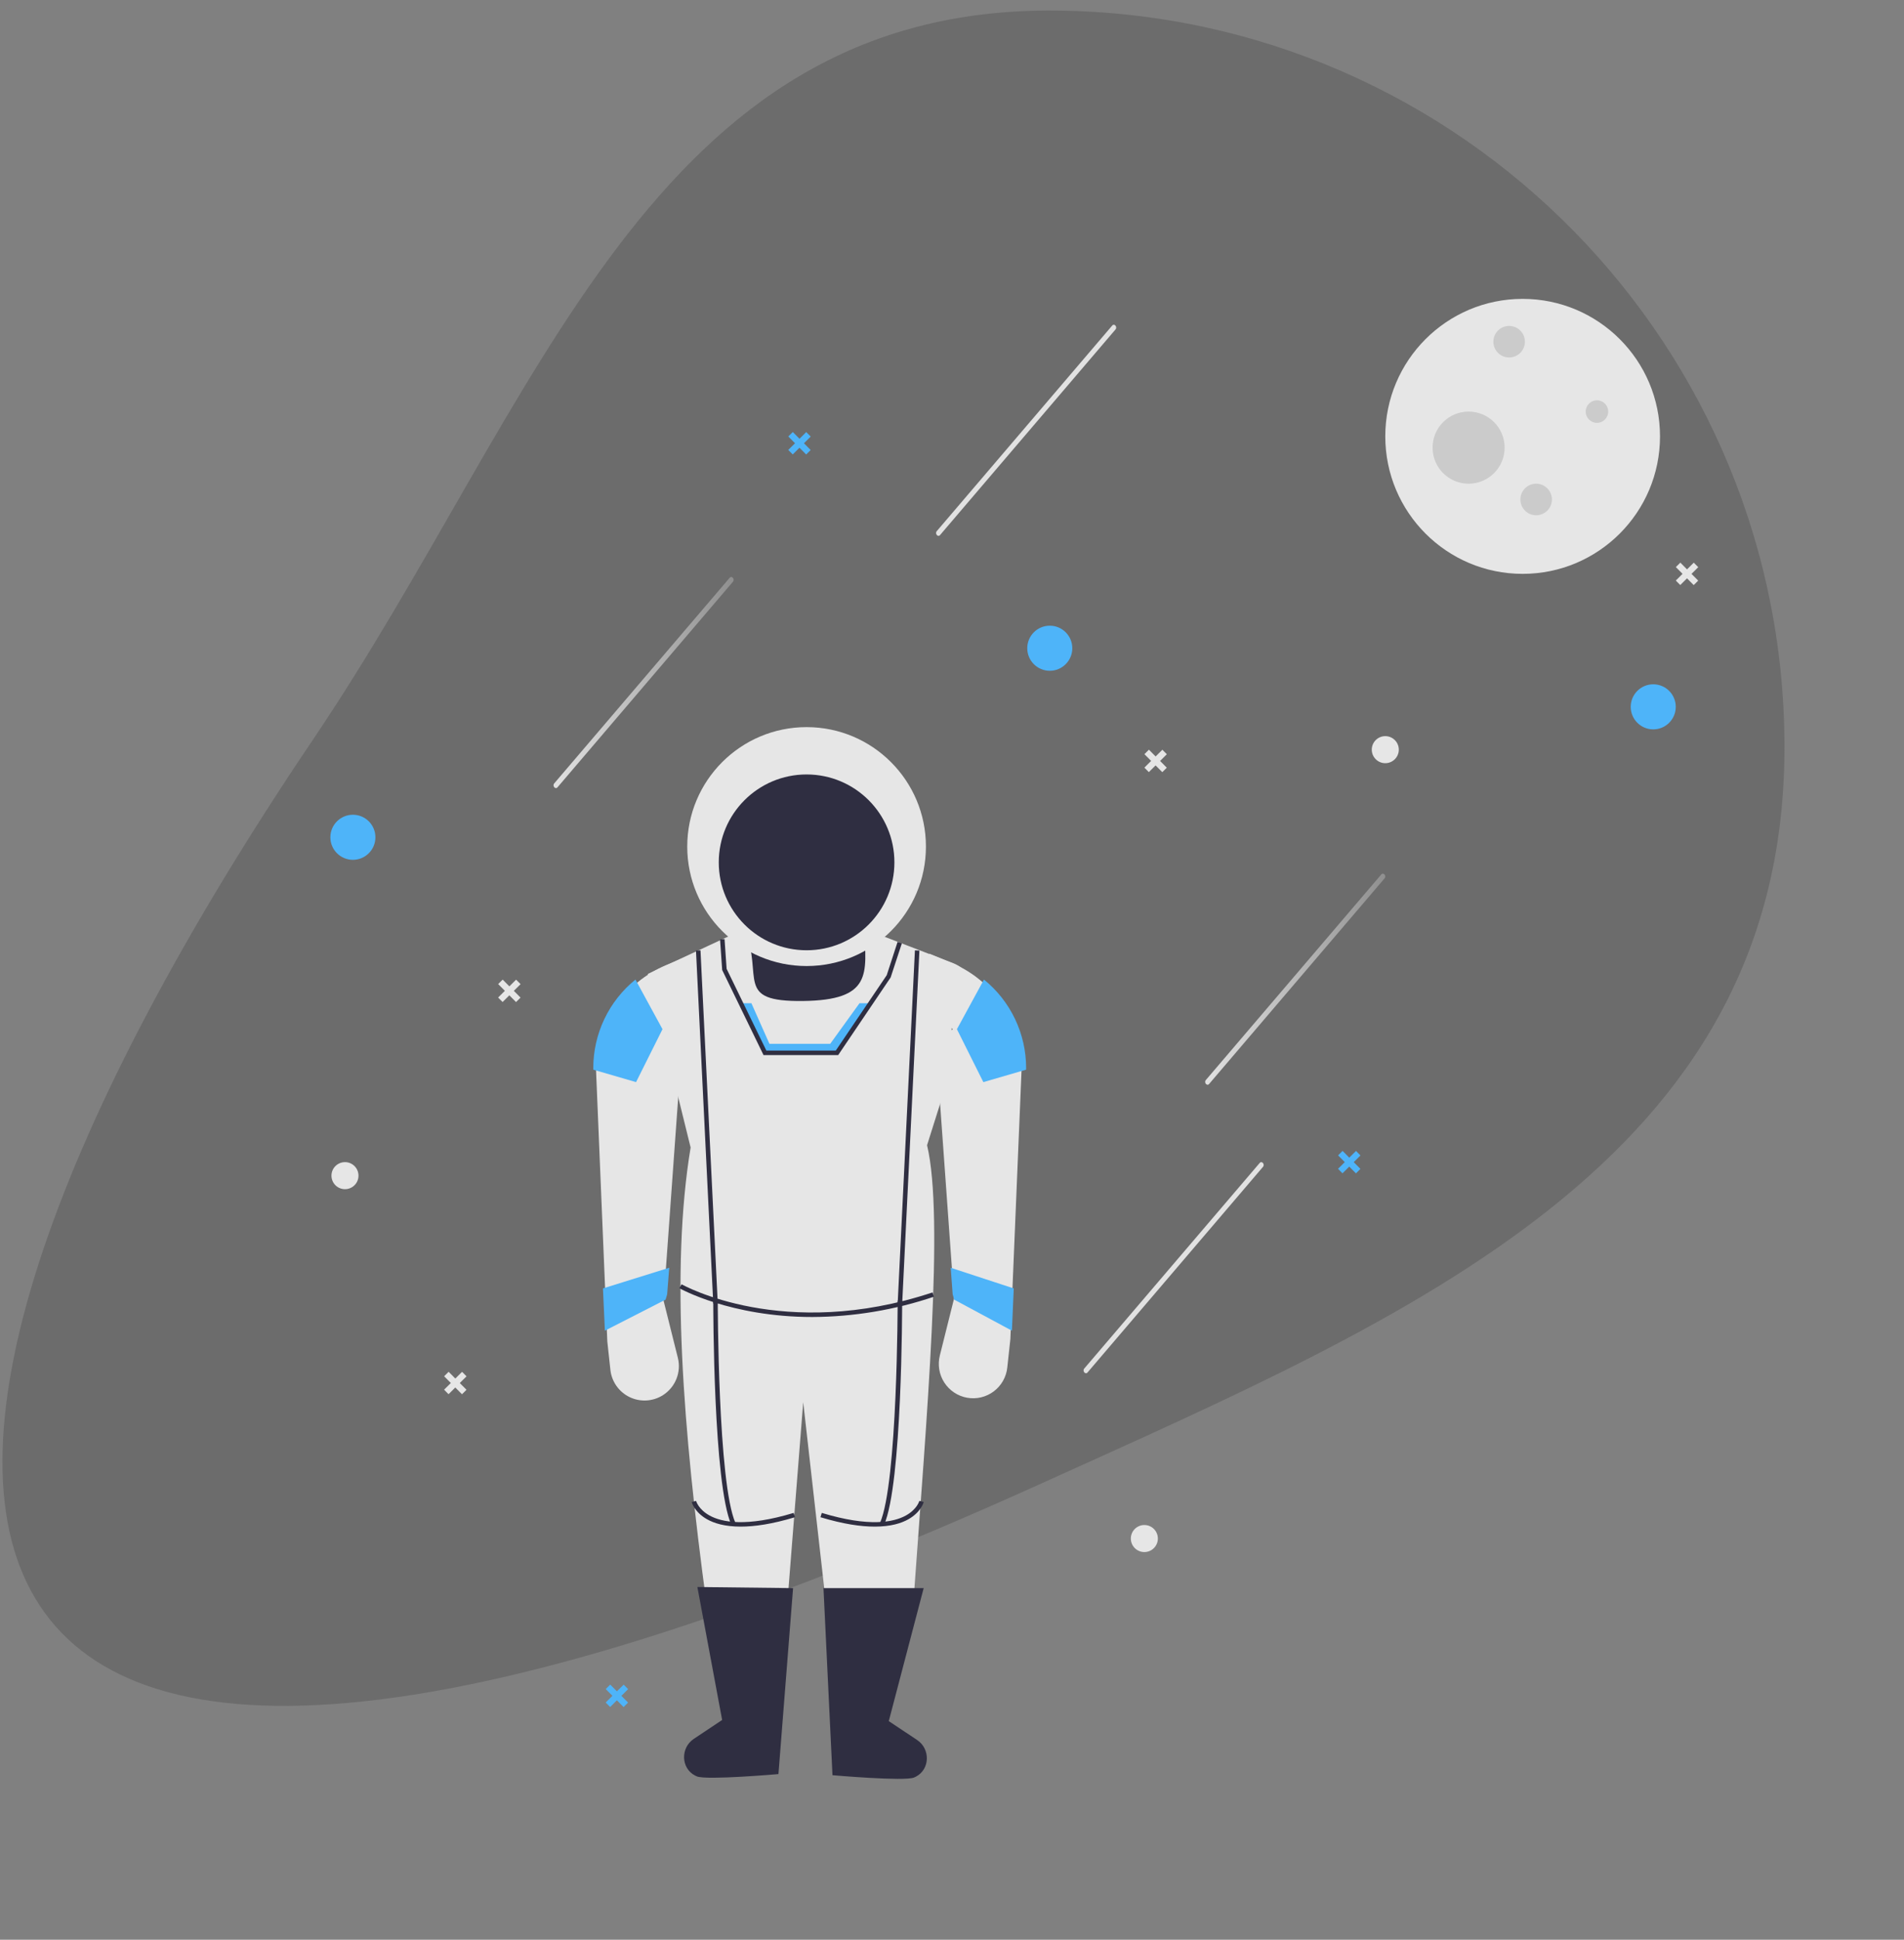 <svg width="657" height="669" viewBox="0 0 657 669" fill="none" xmlns="http://www.w3.org/2000/svg">
<rect x="0" y="0" width="657" height="669" fill="#808080" stroke="none"/>
<path d="M108.013 255.071C186.503 138.82 224.251 2.216 364.456 3.64C504.661 5.064 617.165 119.942 615.74 260.227C614.316 400.512 487.073 453.893 359.298 511.658C-55.725 699.284 -67.612 515.191 108.013 255.071Z" fill="#6C6C6C"/>
<path d="M525.408 197.918C551.585 197.918 572.805 176.688 572.805 150.499C572.805 124.31 551.585 103.08 525.408 103.08C499.232 103.08 478.011 124.31 478.011 150.499C478.011 176.688 499.232 197.918 525.408 197.918Z" fill="#E6E6E6"/>
<path d="M520.746 123.291C523.75 123.291 526.185 120.855 526.185 117.85C526.185 114.844 523.75 112.408 520.746 112.408C517.742 112.408 515.307 114.844 515.307 117.85C515.307 120.855 517.742 123.291 520.746 123.291Z" fill="#CBCBCB"/>
<path d="M530.07 177.707C533.074 177.707 535.509 175.27 535.509 172.265C535.509 169.26 533.074 166.823 530.07 166.823C527.066 166.823 524.631 169.26 524.631 172.265C524.631 175.27 527.066 177.707 530.07 177.707Z" fill="#CBCBCB"/>
<path d="M551.049 145.835C553.195 145.835 554.934 144.094 554.934 141.948C554.934 139.801 553.195 138.061 551.049 138.061C548.904 138.061 547.164 139.801 547.164 141.948C547.164 144.094 548.904 145.835 551.049 145.835Z" fill="#CBCBCB"/>
<path d="M506.76 166.823C513.626 166.823 519.192 161.255 519.192 154.386C519.192 147.516 513.626 141.948 506.76 141.948C499.894 141.948 494.328 147.516 494.328 154.386C494.328 161.255 499.894 166.823 506.76 166.823Z" fill="#CBCBCB"/>
<path d="M362.239 231.345C366.53 231.345 370.009 227.864 370.009 223.571C370.009 219.278 366.53 215.797 362.239 215.797C357.947 215.797 354.469 219.278 354.469 223.571C354.469 227.864 357.947 231.345 362.239 231.345Z" fill="#4EB4F9"/>
<path d="M570.474 251.556C574.765 251.556 578.244 248.076 578.244 243.782C578.244 239.489 574.765 236.009 570.474 236.009C566.183 236.009 562.704 239.489 562.704 243.782C562.704 248.076 566.183 251.556 570.474 251.556Z" fill="#4EB4F9"/>
<path d="M121.77 296.547C126.061 296.547 129.54 293.067 129.54 288.774C129.54 284.48 126.061 281 121.77 281C117.479 281 114 284.48 114 288.774C114 293.067 117.479 296.547 121.77 296.547Z" fill="#4EB4F9"/>
<path d="M478.011 263.216C480.586 263.216 482.673 261.128 482.673 258.552C482.673 255.976 480.586 253.888 478.011 253.888C475.437 253.888 473.349 255.976 473.349 258.552C473.349 261.128 475.437 263.216 478.011 263.216Z" fill="#E6E6E6"/>
<path d="M119.038 410.138C121.613 410.138 123.7 408.05 123.7 405.474C123.7 402.898 121.613 400.81 119.038 400.81C116.463 400.81 114.376 402.898 114.376 405.474C114.376 408.05 116.463 410.138 119.038 410.138Z" fill="#E6E6E6"/>
<path d="M394.872 535.294C397.447 535.294 399.534 533.205 399.534 530.629C399.534 528.053 397.447 525.965 394.872 525.965C392.298 525.965 390.21 528.053 390.21 530.629C390.21 533.205 392.298 535.294 394.872 535.294Z" fill="#E6E6E6"/>
<path d="M467.911 396.951L465.585 399.263L463.273 396.935L461.723 398.476L464.033 400.805L461.706 403.116L463.247 404.669L465.574 402.356L467.886 404.685L469.437 403.143L467.125 400.815L469.452 398.503L467.911 396.951Z" fill="#4EB4F9"/>
<path d="M215.205 581.016L212.879 583.328L210.567 581L209.016 582.542L211.327 584.87L209 587.182L210.541 588.734L212.868 586.422L215.179 588.75L216.73 587.208L214.419 584.88L216.746 582.568L215.205 581.016Z" fill="#4EB4F9"/>
<path d="M278.205 149.016L275.879 151.328L273.567 149L272.016 150.542L274.327 152.87L272 155.182L273.541 156.734L275.868 154.422L278.179 156.75L279.73 155.208L277.419 152.88L279.746 150.568L278.205 149.016Z" fill="#4EB4F9"/>
<path d="M159.443 473.133L157.116 475.444L154.805 473.116L153.254 474.658L155.565 476.986L153.238 479.298L154.779 480.85L157.105 478.538L159.417 480.866L160.968 479.324L158.657 476.997L160.984 474.684L159.443 473.133Z" fill="#E6E6E6"/>
<path d="M178.091 337.871L175.764 340.183L173.453 337.856L171.902 339.396L174.213 341.725L171.886 344.037L173.427 345.589L175.753 343.277L178.065 345.605L179.616 344.064L177.305 341.736L179.632 339.423L178.091 337.871Z" fill="#E6E6E6"/>
<path d="M584.461 194.059L582.134 196.371L579.823 194.043L578.272 195.584L580.583 197.913L578.256 200.225L579.797 201.777L582.124 199.465L584.435 201.793L585.986 200.252L583.675 197.923L586.002 195.611L584.461 194.059Z" fill="#E6E6E6"/>
<path d="M401.09 258.58L398.763 260.893L396.451 258.564L394.9 260.106L397.211 262.433L394.885 264.746L396.425 266.298L398.752 263.986L401.063 266.314L402.614 264.772L400.304 262.444L402.63 260.132L401.09 258.58Z" fill="#E6E6E6"/>
<path opacity="0.8" d="M417.228 373.845L440.837 346.193L464.445 318.542L477.772 302.933C478.51 302.069 477.372 300.721 476.635 301.585L453.026 329.236L429.418 356.888L416.09 372.497C415.353 373.361 416.491 374.708 417.228 373.845Z" fill="url(#paint0_linear)"/>
<path opacity="0.8" d="M192.377 271.537L215.985 243.886L239.594 216.235L252.921 200.625C253.658 199.762 252.52 198.414 251.783 199.278L228.175 226.929L204.566 254.58L191.239 270.19C190.501 271.054 191.639 272.401 192.377 271.537Z" fill="url(#paint1_linear)"/>
<path opacity="0.8" d="M375.27 473.347L398.879 445.696L422.487 418.045L435.814 402.435C436.552 401.571 435.414 400.224 434.677 401.088L411.068 428.739L387.46 456.39L374.132 472C373.395 472.863 374.533 474.211 375.27 473.347Z" fill="url(#paint2_linear)"/>
<path opacity="0.8" d="M324.377 184.538L347.985 156.886L371.594 129.235L384.921 113.625C385.658 112.762 384.52 111.414 383.783 112.278L360.175 139.929L336.566 167.58L323.239 183.19C322.502 184.054 323.639 185.401 324.377 184.538Z" fill="url(#paint3_linear)"/>
<path d="M256.178 320.353H300.467V337.788C300.467 340.792 299.274 343.673 297.151 345.798C295.028 347.922 292.148 349.115 289.146 349.115H267.5C264.497 349.115 261.617 347.922 259.494 345.798C257.371 343.673 256.178 340.792 256.178 337.788V320.353H256.178Z" fill="#2F2E41"/>
<path d="M315.23 552.007C305.145 562.23 295.044 562.298 284.927 552.336L277.157 483.599L271.718 552.48C261.609 560.666 252.187 561.768 243.746 552.784C235.694 493.271 231.317 437.981 238.307 395.757L223.544 335.9L256.955 320.353C263.683 337.004 253.072 345.52 277.068 345.235C300.852 344.952 299.076 336.001 298.136 320.353L328.871 332.179C331.489 333.187 333.624 335.155 334.841 337.683C336.058 340.21 336.265 343.108 335.421 345.783L319.892 394.979C325.87 419.814 319.732 488.898 315.23 552.007Z" fill="#E6E6E6"/>
<path d="M268.61 611.864C268.61 611.864 243.806 614.038 240.483 612.669C240.273 612.582 240.069 612.488 239.871 612.387C234.933 609.864 234.782 602.8 239.398 599.726L249.185 593.207L240.638 547.343L273.661 547.731L268.61 611.864Z" fill="#2F2E41"/>
<path d="M287.258 612.253C287.258 612.253 312.062 614.426 315.385 613.057C315.595 612.971 315.799 612.877 315.998 612.776C320.936 610.253 321.086 603.189 316.471 600.115L306.683 593.596L318.727 547.731H284.15L287.258 612.253Z" fill="#2F2E41"/>
<path d="M228.983 448.618L233.9 468.293C234.504 470.712 234.331 473.259 233.406 475.574C232.48 477.888 230.849 479.852 228.744 481.185C227.043 482.263 225.096 482.89 223.086 483.006C221.076 483.122 219.069 482.723 217.256 481.849C215.443 480.974 213.882 479.651 212.721 478.006C211.56 476.36 210.837 474.446 210.621 472.443L209.558 462.61L205.673 369.154C205.673 361.381 207.976 353.783 212.292 347.319C216.607 340.855 222.741 335.816 229.918 332.839L237.53 329.681L228.983 448.618Z" fill="#E6E6E6"/>
<path d="M352.526 368.378L352.503 368.93L349.364 444.365L348.758 458.941L348.641 461.833L347.577 471.666C347.402 473.283 346.897 474.846 346.093 476.258C345.289 477.671 344.204 478.904 342.904 479.879C341.604 480.854 340.117 481.551 338.536 481.928C336.956 482.304 335.314 482.351 333.715 482.065C332.115 481.78 330.591 481.169 329.238 480.269C327.884 479.37 326.73 478.202 325.847 476.837C324.963 475.473 324.37 473.941 324.104 472.337C323.837 470.734 323.903 469.092 324.298 467.515L329.216 447.84L329.107 446.379L328.455 437.237L320.669 328.904L328.284 332.06C335.456 335.044 341.586 340.085 345.9 346.548C350.214 353.011 352.519 360.607 352.526 368.378Z" fill="#E6E6E6"/>
<path d="M280.308 454.222C252.084 454.222 234.673 444.429 234.427 444.287L235.204 442.941C235.551 443.141 270.468 462.737 321.769 445.751L322.258 447.227C308.74 451.793 294.576 454.155 280.308 454.222Z" fill="#2F2E41"/>
<path d="M252.36 525.892C246.149 511.91 246.117 451.136 246.119 448.556L247.673 448.558C247.673 449.186 247.702 511.578 253.78 525.261L252.36 525.892Z" fill="#2F2E41"/>
<path d="M255.591 526.519C250.058 526.519 246.381 525.34 243.985 523.988C239.621 521.526 238.721 518.172 238.685 518.031L240.19 517.645L239.437 517.838L240.189 517.641C240.22 517.759 241.006 520.552 244.817 522.673C249.013 525.007 257.458 526.749 273.859 521.788L274.308 523.276C266.459 525.65 260.341 526.519 255.591 526.519Z" fill="#2F2E41"/>
<path d="M241.712 327.769L240.159 327.845L246.12 449.601L247.672 449.525L241.712 327.769Z" fill="#2F2E41"/>
<path d="M305.062 525.892L303.642 525.261C309.72 511.578 309.75 449.186 309.749 448.558L311.303 448.556C311.305 451.136 311.274 511.91 305.062 525.892Z" fill="#2F2E41"/>
<path d="M301.831 526.519C297.081 526.519 290.965 525.651 283.114 523.276L283.564 521.788C299.964 526.749 308.408 525.008 312.605 522.673C316.416 520.552 317.201 517.759 317.233 517.641L318.737 518.031C318.701 518.172 317.801 521.526 313.437 523.988C311.041 525.34 307.363 526.519 301.831 526.519Z" fill="#2F2E41"/>
<path d="M315.704 327.769L309.756 449.526L311.309 449.602L317.257 327.845L315.704 327.769Z" fill="#2F2E41"/>
<path d="M300.374 346.006L288.812 363.107H263.948L255.635 346.006H259.286L265.502 359.998H286.481L296.582 346.006H300.374Z" fill="#4EB4F9"/>
<path d="M328.439 354.557L328.641 354.961L328.439 355.334V354.557Z" fill="black"/>
<path d="M354.08 368.378L354.057 368.93L339.317 373.213L330.195 354.961L339.527 337.843C344.074 341.526 347.741 346.179 350.259 351.462C352.777 356.746 354.082 362.525 354.08 368.378Z" fill="#4EB4F9"/>
<path d="M204.717 368.378L204.741 368.93L219.48 373.213L228.602 354.961L219.271 337.843C214.723 341.526 211.057 346.179 208.539 351.462C206.021 356.746 204.715 362.525 204.717 368.378Z" fill="#4EB4F9"/>
<path d="M278.323 333.179C301.066 333.179 319.504 314.733 319.504 291.979C319.504 269.225 301.066 250.779 278.323 250.779C255.579 250.779 237.142 269.225 237.142 291.979C237.142 314.733 255.579 333.179 278.323 333.179Z" fill="#E6E6E6"/>
<path d="M278.323 327.738C295.059 327.738 308.626 314.164 308.626 297.42C308.626 280.677 295.059 267.103 278.323 267.103C261.587 267.103 248.02 280.677 248.02 297.42C248.02 314.164 261.587 327.738 278.323 327.738Z" fill="#2F2E41"/>
<path d="M349.807 444.366L349.176 458.941L329.247 448.229L328.73 446.379L328.05 437.237L349.807 444.366Z" fill="#4EB4F9"/>
<path d="M208.058 444.366L208.721 458.941L229.668 448.229L230.212 446.379L230.926 437.237L208.058 444.366Z" fill="#4EB4F9"/>
<path d="M289.225 363.885H263.462L249.197 334.549L248.464 323.998L250.014 323.89L250.727 334.14L264.435 362.33H288.399L305.978 336.333L309.72 324.854L311.199 325.335L307.327 337.113L289.225 363.885Z" fill="#2F2E41"/>
<defs>
<linearGradient id="paint0_linear" x1="415.852" y1="337.715" x2="478.011" y2="337.715" gradientUnits="userSpaceOnUse">
<stop stop-color="white"/>
<stop offset="1" stop-color="white" stop-opacity="0.3"/>
</linearGradient>
<linearGradient id="paint1_linear" x1="191" y1="235.408" x2="253.16" y2="235.408" gradientUnits="userSpaceOnUse">
<stop stop-color="white"/>
<stop offset="1" stop-color="white" stop-opacity="0.3"/>
</linearGradient>
<linearGradient id="paint2_linear" x1="39613.8" y1="39390.1" x2="45009.9" y2="39390.1" gradientUnits="userSpaceOnUse">
<stop stop-color="white"/>
<stop offset="1" stop-color="white" stop-opacity="0.3"/>
</linearGradient>
<linearGradient id="paint3_linear" x1="39562.9" y1="39101.3" x2="44959" y2="39101.3" gradientUnits="userSpaceOnUse">
<stop stop-color="white"/>
<stop offset="1" stop-color="white" stop-opacity="0.3"/>
</linearGradient>
</defs>
</svg>
